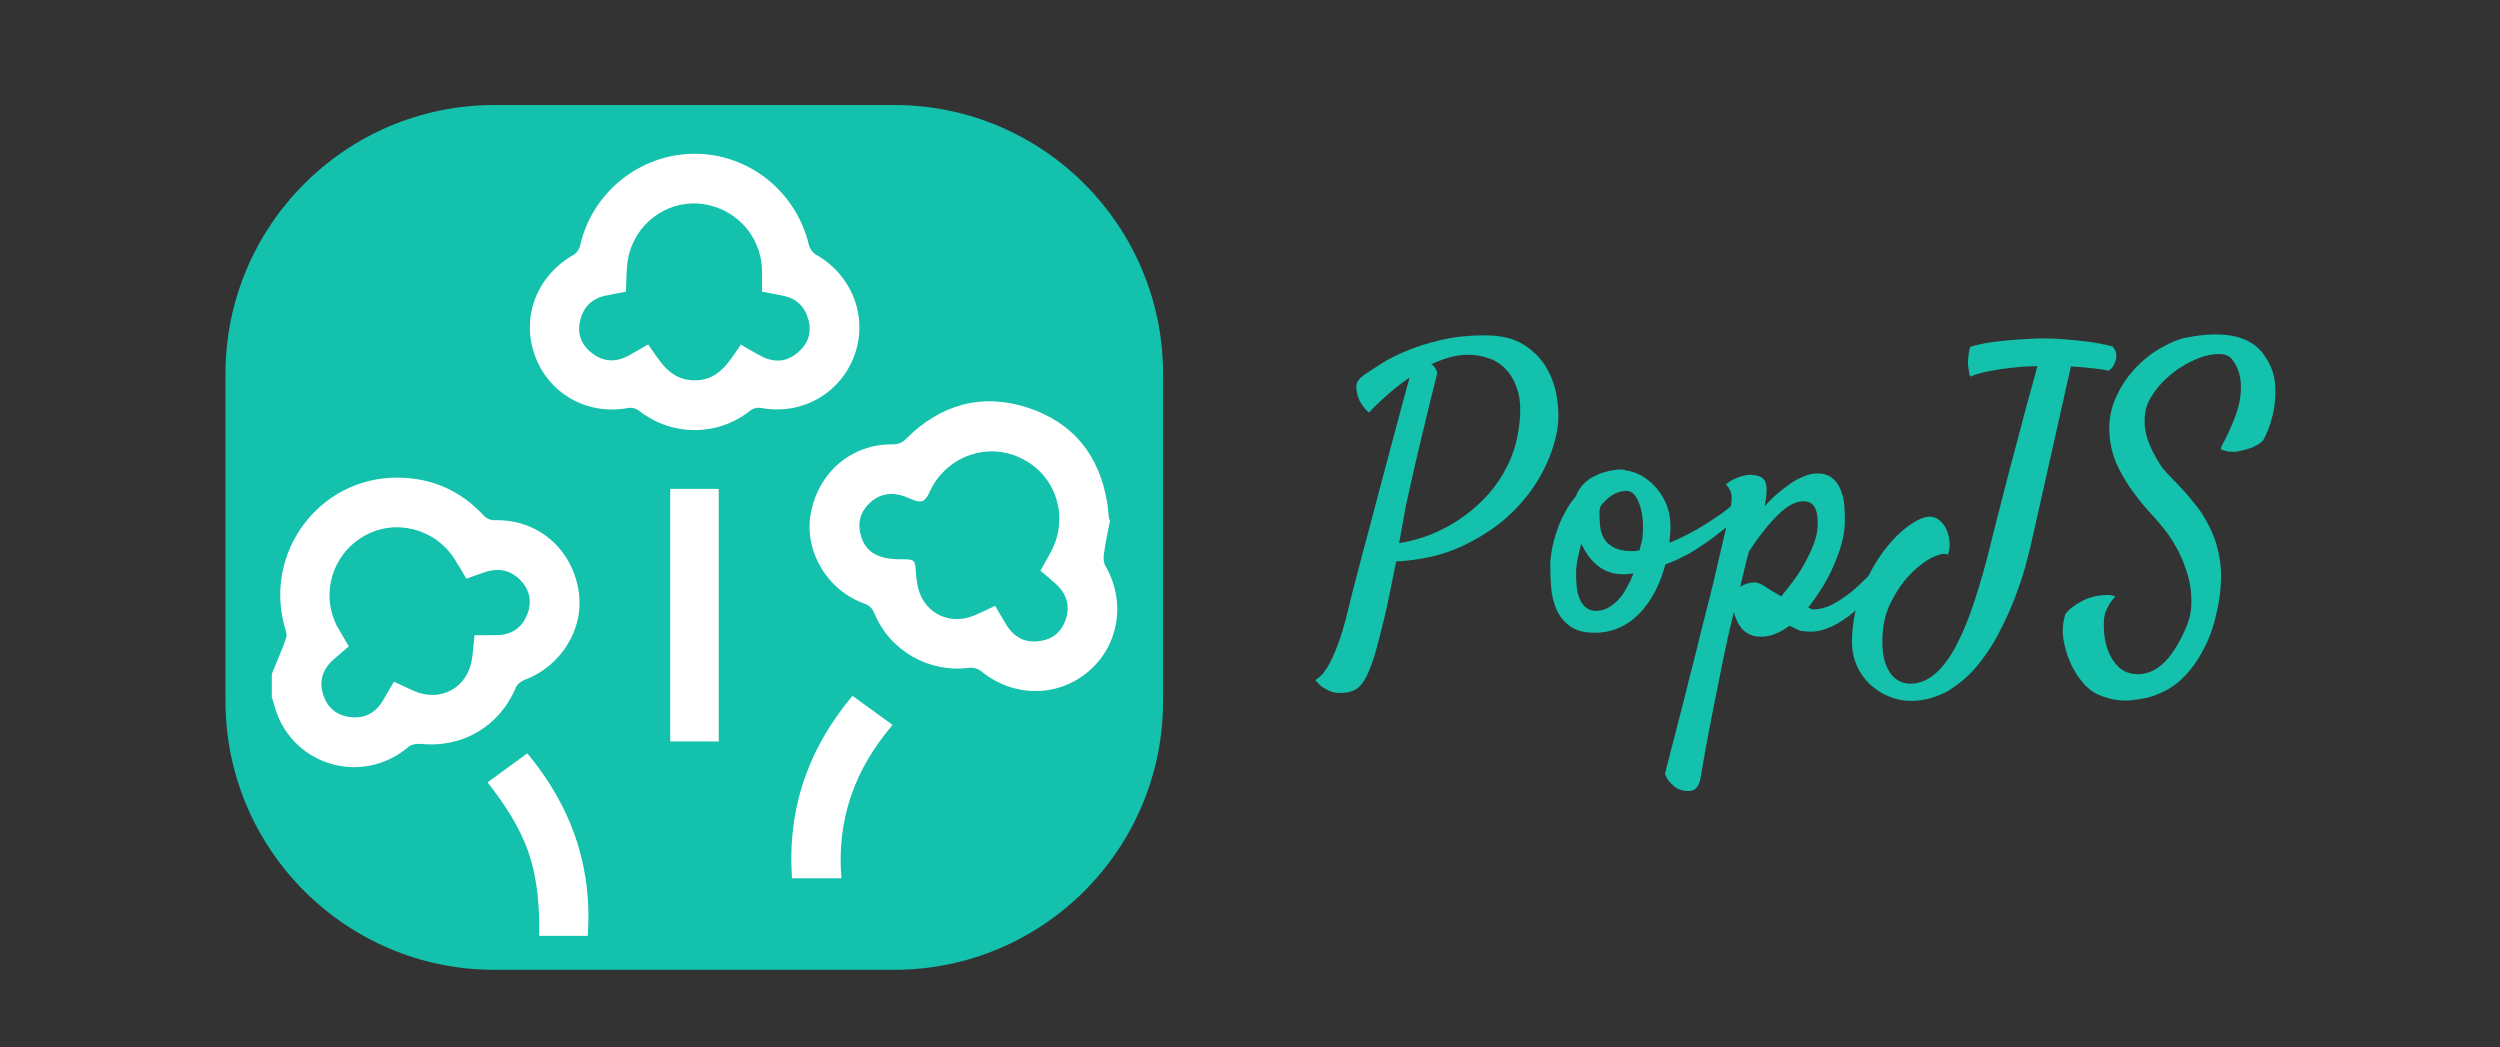 <?xml version="1.0" encoding="utf-8"?>
<!-- Generator: Adobe Illustrator 26.5.0, SVG Export Plug-In . SVG Version: 6.00 Build 0)  -->
<svg version="1.1" id="Capa_1" xmlns="http://www.w3.org/2000/svg" xmlns:xlink="http://www.w3.org/1999/xlink" x="0px" y="0px"
	 viewBox="0 0 1133.2 474.8" style="enable-background:new 0 0 1133.2 474.8;" xml:space="preserve">
<rect x="0" y="0" width="1133.2" height="474.8" fill="#333333" stroke="none"/>
<style type="text/css">
	.st0{fill:#13C1AC;}
	.st1{fill:#FFFFFF;}
</style>
<g>
	<g>
		<path class="st0" d="M405.3,439.6H224.1c-67.3,0-121.9-54.6-121.9-121.9V169.5c0-67.3,54.6-121.9,121.9-121.9h181.2
			c67.3,0,121.9,54.6,121.9,121.9v148.2C527.2,385.1,472.6,439.6,405.3,439.6z"/>
		<g>
			<path class="st1" d="M123.2,305.5c2.2-5.4,4.5-10.7,6.5-16.2c0.4-1.1,0.1-2.7-0.3-3.9c-10.5-34.4,15.1-69.2,51-68.9
				c15.2,0.1,28.2,5.8,38.6,16.9c1.7,1.8,3.3,2.5,5.8,2.4c18.8-0.3,34.1,12.6,37.4,31.5c3,17.1-7.5,34.6-24.5,40.9
				c-1.6,0.6-3.4,2.1-4,3.7c-7.4,17.4-24.1,27.2-42.9,25.3c-1.9-0.2-4.3,0.2-5.7,1.4c-21.7,18.3-54.3,7.8-61-19.8
				c-0.2-0.9-0.6-1.8-0.9-2.7C123.2,312.4,123.2,308.9,123.2,305.5z M158.1,293c-2.2,1.9-4.2,3.6-6.2,5.3c-5.2,4.3-7.5,9.7-5.5,16.3
				c1.8,5.9,5.8,9.5,12,10.4c7,1,12.1-2,15.5-8c1.5-2.7,3.1-5.3,4.7-8c3.2,1.5,6,2.8,8.8,4.1c12.4,5.5,24.8-1.4,26.6-14.8
				c0.5-3.4,0.7-6.8,1.1-10.4c3.7,0,6.9,0.1,10.1,0c6.5-0.1,11.3-3.2,13.7-9.2c2.3-5.7,1.4-11.1-2.9-15.6c-4.5-4.7-10-5.8-16.1-3.8
				c-2.8,0.9-5.6,2-8.5,3c-1.9-3.2-3.6-6.2-5.5-9.1c-8.9-13.8-27.1-18.3-41.1-10.1c-14.2,8.3-19.5,25.9-12.1,40.6
				C154.4,286.6,156.2,289.6,158.1,293z"/>
			<path class="st1" d="M314.7,69.7c24.8-0.1,46.3,17.2,52,41.5c0.4,1.6,1.8,3.5,3.3,4.3c16.2,9.2,23.5,28,17.4,45.3
				c-6.2,17.3-23.6,27.4-41.9,24.2c-2.2-0.4-3.9-0.1-5.8,1.4c-14.6,11.4-34.9,11.4-49.6,0.1c-1.8-1.4-3.4-1.9-5.7-1.5
				c-18.6,3.3-36-6.8-42.1-24.3s1.3-36,17.9-45.3c1.3-0.8,2.5-2.7,2.8-4.3C268.5,87.1,290.1,69.8,314.7,69.7z M335.8,156.2
				c3.5,2,6.7,4,10,5.6c5.6,2.7,11,2.1,15.7-1.9c4.6-3.8,6.5-8.8,5-14.7c-1.5-6-5.3-9.8-11.3-11.1c-3.1-0.7-6.3-1.2-9.8-1.9
				c0-3.4,0.1-6.6,0-9.8c-0.4-15.9-12.6-28.8-28.6-30.1c-15.2-1.2-29.3,9.6-32.1,24.9c-0.9,4.8-0.7,9.9-1,15
				c-2.9,0.6-5.8,1.1-8.7,1.7c-6.4,1.2-10.5,5-12,11.3c-1.5,6.1,0.5,11.2,5.4,14.9c5.1,4,10.8,4.2,16.5,1.1c2.9-1.6,5.8-3.3,8.9-5.1
				c5.4,7.7,9.8,16.2,20.9,16.3C325.9,172.5,330.5,163.9,335.8,156.2z"/>
			<path class="st1" d="M503.2,235.6c-1,5.1-2.1,10.2-2.8,15.4c-0.3,1.8-0.2,4,0.6,5.4c9.5,16.3,6.3,36.3-7.8,48.1
				c-14,11.8-34.1,11.6-48.5-0.3c-1.3-1.1-3.6-1.7-5.3-1.5c-18.3,2.4-36-7.6-43.1-24.8c-1-2.3-2.2-3.5-4.5-4.3
				c-16.9-6-27.4-23.8-24.3-40.9c3.5-18.7,18.5-31.5,37.2-31.3c2.6,0,4.3-0.7,6.1-2.6c15.6-15.5,34.2-20.8,55.1-14
				c20.7,6.8,32.5,21.7,36,43.2c0.4,2.5,0.5,4.9,0.8,7.4C502.9,235.6,503.1,235.6,503.2,235.6z M471.6,258.7c1.8-3.2,3.5-6.1,5-9
				c7.7-14.9,2.6-32.7-11.7-40.9c-14.5-8.4-32.5-3.8-41.6,10.5c-1.7,2.7-2.8,6.9-5.2,7.8c-2.3,0.9-6-1.5-9-2.4
				c-0.4-0.1-0.7-0.2-1.1-0.3c-5.6-1.4-10.4,0.1-14.3,4.1c-4,4.1-5.1,9.1-3.4,14.5c2.2,7.3,7.7,10.5,17.7,10.5c6.8,0,6.8,0,7.2,6.6
				c0.1,1.4,0.3,2.7,0.5,4.1c1.8,12.9,14.1,19.9,26.1,14.7c3.1-1.3,6.1-2.8,9.3-4.3c1.8,3.1,3.4,6,5.2,8.8c3.4,5.5,8.4,8.1,14.8,7.2
				c6.2-0.8,10.3-4.4,12.1-10.2c1.9-6.2,0.1-11.5-4.7-15.8C476.3,262.6,474,260.7,471.6,258.7z"/>
			<path class="st1" d="M303.8,221.6c7.4,0,14.6,0,22,0c0,38.1,0,76.2,0,114.5c-7.3,0-14.6,0-22,0
				C303.8,297.9,303.8,259.9,303.8,221.6z"/>
			<path class="st1" d="M239,341.5c21.7,26,29.5,54.1,27.4,82.7c-7.1,0-14.3,0-22,0c0.2-12.6-0.6-25-4.6-37.1
				c-4-12-10.9-22.3-18.8-32.5C227.1,350.2,232.9,345.9,239,341.5z"/>
			<path class="st1" d="M381.4,398.1c-8,0-15.1,0-22.4,0c-2.2-31.4,7.3-58.7,27.4-82.7c5.9,4.3,11.7,8.5,18.2,13.2
				C387.4,348.6,379.2,371.6,381.4,398.1z"/>
		</g>
	</g>
	<g>
		<path class="st0" d="M596.2,308.3c0.5-0.3,1.2-0.9,2.2-1.7c1-0.8,2.1-2.3,3.5-4.5c1.3-2.2,2.8-5.4,4.4-9.6s3.3-9.8,5-17
			c0.9-3.8,2.1-8.7,3.7-14.6c1.5-5.9,3.2-12.2,5-18.9c1.8-6.7,3.6-13.6,5.5-20.8c1.9-7.1,3.7-13.9,5.4-20.3s3.3-12.3,4.7-17.5
			s2.5-9.3,3.3-12.2c-2.2,1.4-4.3,3-6.4,4.7c-1.9,1.5-3.8,3.2-5.9,5.1s-4.1,3.9-6.1,6c-1.5-1.3-2.7-2.7-3.5-4.2
			c-0.5-0.7-0.9-1.4-1.2-2.3c-0.7-1.7-1-3.5-1-5.4c0-1.9,1.4-3.8,4.3-5.7c1.5-1,3.8-2.5,6.9-4.5c3.1-2,6.9-3.9,11.4-5.8
			s9.8-3.6,15.8-5c6-1.4,12.7-2.1,20-2.1s13.2,1.5,17.6,4.3c4.5,2.9,7.9,6.4,10.3,10.6c2.4,4.2,3.9,8.6,4.6,13.2
			c0.7,4.6,0.9,8.7,0.5,12.2c-0.7,6.5-2.8,13.3-6.3,20.3c-3.5,7.1-8.3,13.6-14.4,19.6c-6.1,6-13.6,11-22.4,15.2
			c-8.8,4.2-18.9,6.5-30.2,7.1c-0.9,4.4-1.9,8.9-2.8,13.6c-0.9,4.6-1.9,9.2-3,13.6s-2.1,8.6-3.2,12.5c-1.1,3.9-2.2,7.2-3.4,10
			c-1.2,3-2.7,5.4-4.5,7.2c-1.9,1.8-4.8,2.7-8.9,2.7c-2.1,0-4-0.5-5.8-1.6C599.3,311.6,597.7,310.1,596.2,308.3z M637.3,229
			c-0.3,1.9-0.8,4.3-1.3,7.2s-1.1,6.3-1.8,10c3.1-0.5,6.6-1.3,10.4-2.5s7.6-2.9,11.5-5s7.6-4.6,11.2-7.6s7-6.4,10-10.3
			c3-3.9,5.5-8.3,7.6-13.2c2-4.9,3.3-10.4,3.9-16.4c0.6-5.8,0.3-10.6-1-14.5c-1.2-3.9-3-7-5.3-9.4c-2.3-2.4-5-4.1-8-5
			c-3-1-6-1.5-9-1.5c-2.9,0-5.7,0.4-8.5,1.2c-2.8,0.8-5.6,1.9-8.3,3.1c0.3,0.1,0.8,0.4,1.2,0.9c0.7,0.7,1.2,1.7,1.6,3
			c-2.8,11.2-5.1,20.6-6.9,28.2c-1.8,7.5-3.2,13.7-4.3,18.4C639,221.2,638,225.7,637.3,229z"/>
		<path class="st0" d="M754.9,255.8c-1.2,4.4-2.7,8.5-4.7,12.3c-2,3.8-4.3,7.1-7,9.9c-2.7,2.8-5.8,5-9.2,6.5
			c-3.4,1.6-7.2,2.3-11.2,2.3c-4.8,0-8.5-1-11.2-3c-2.7-2-4.8-4.5-6.1-7.6c-1.3-3-2.1-6.3-2.4-9.9c-0.3-3.6-0.4-7-0.4-10.1
			c0-2.2,0.3-4.6,0.8-7.3c0.5-2.7,1.2-5.4,2.2-8.2c0.9-2.8,2.1-5.6,3.6-8.3c1.4-2.8,3.2-5.3,5.1-7.6c0.7-2,1.8-3.7,3.2-5.2
			c1.4-1.5,3.1-2.8,5-3.7c1.9-1,4-1.7,6.2-2.3c2.2-0.5,4.3-0.8,6.4-0.8c0.3,0,0.7,0.1,1,0.2c0.3,0.1,0.6,0.2,1,0.3
			c1.5,0.1,3.4,0.7,5.6,1.7s4.5,2.6,6.6,4.7c2.1,2.1,4,4.7,5.5,7.9c1.5,3.2,2.3,7,2.3,11.6c0,0.9-0.1,2.1-0.2,3.4
			c-0.1,1.3-0.2,2.5-0.3,3.4c2.7-1,5.4-2.3,8.3-3.8c2.9-1.5,5.7-3.1,8.4-4.8c2.7-1.7,5.2-3.4,7.6-5.1c2.3-1.7,4.2-3.3,5.6-4.7
			c1.2-1,2.1-1.6,3-1.7c0.8-0.1,1.4,0.1,1.7,0.7c0.3,0.6,0.4,1.4,0.2,2.4c-0.2,1-0.9,2.2-1.9,3.5c-0.6,0.7-2.1,2.1-4.4,4.2
			c-2.4,2.1-5.2,4.3-8.4,6.8c-3.2,2.4-6.8,4.8-10.6,7.1C762,252.9,758.3,254.6,754.9,255.8z M714.4,260c0,2.1,0.1,4.1,0.3,6.2
			c0.2,2,0.7,3.8,1.4,5.4s1.6,2.8,2.8,3.8c1.2,1,2.7,1.5,4.5,1.5c2.1,0,4-0.5,5.7-1.5c1.7-1,3.3-2.3,4.7-3.8s2.6-3.4,3.7-5.4
			c1.1-2,2.1-4.1,2.9-6.3c-0.8,0.1-1.6,0.2-2.3,0.3c-0.8,0.1-1.6,0.1-2.5,0.1c-4.4,0-8.2-1.3-11.4-3.9c-3.2-2.6-5.6-5.9-7.4-10
			c-0.7,2.4-1.3,4.8-1.7,7.1C714.6,255.7,714.4,257.9,714.4,260z M725.5,229.4c-0.3,1-0.5,2.1-0.5,3.3c0,1.9,0.1,3.8,0.3,5.8
			c0.2,2,0.8,3.9,1.7,5.5c0.9,1.6,2.4,3,4.4,4.1c2,1.1,4.8,1.7,8.4,1.7c0.6,0,1.2,0,1.7-0.1c0.6-0.1,1.2-0.1,1.7-0.3
			c0.3-1.5,0.7-2.9,1-4.1c0.3-1.2,0.4-2.3,0.4-3.2c0.2-2.2,0.2-4.5,0-6.8c-0.2-2.3-0.7-4.4-1.3-6.3c-0.6-1.9-1.5-3.5-2.4-4.7
			c-1-1.2-2.2-1.8-3.6-1.8c-2.2,0-4.3,0.6-6.3,1.8C729.1,225.5,727.2,227.2,725.5,229.4z"/>
		<path class="st0" d="M760.9,357.7c-0.8-0.3-1.6-0.9-2.4-1.6c-0.7-0.6-1.4-1.3-2.1-2.2s-1.3-1.9-1.7-3.2c3.2-12.4,6-23.2,8.3-32.3
			c2.3-9.2,4.2-16.8,5.8-22.9c1.7-7.2,3.2-13.2,4.5-18.1c1.2-4.6,2.3-9.3,3.5-13.9c0.9-4.1,1.9-8.4,3-13c1.1-4.6,2.1-9,3-13
			c1.2-4.5,1.9-8.1,2.1-10.9c0.2-2.7-0.6-5.1-2.6-7c1.4-1.2,2.8-2.1,4.3-2.7c1.4-0.6,2.8-1.1,3.9-1.3c1.3-0.3,2.5-0.5,3.8-0.3
			c3.1,0.2,5.1,1.2,5.8,3c0.8,1.7,0.8,4.5,0.3,8.3c-0.1,0.6-0.2,1.1-0.3,1.5c-0.1,0.4-0.1,0.8-0.1,1.3c1.6-1.9,3.4-3.7,5.4-5.4
			c2-1.7,4-3.3,6-4.7c2-1.4,4.1-2.5,6.3-3.4c2.1-0.9,4.2-1.3,6.2-1.3c2.7,0,4.8,0.7,6.5,2c1.7,1.3,3,3.1,3.9,5.3
			c0.9,2.2,1.5,4.7,1.7,7.4c0.2,2.7,0.3,5.4,0.2,8.1c-0.1,2.9-0.6,6-1.5,9.2c-0.9,3.2-2.1,6.5-3.6,9.9c-1.5,3.4-3.2,6.7-5.2,9.9
			c-2,3.2-4.1,6.3-6.3,9c0.5,0.1,0.8,0.2,0.9,0.3c0.1,0.1,0.2,0.1,0.2,0.2c0,0.1,0.1,0.1,0.3,0.2c0.2,0.1,0.5,0.1,1.1,0.1
			c2.7,0,5.4-0.7,8.2-2.1s5.5-3.2,8.2-5.3c2.7-2.1,5.2-4.5,7.7-7c2.5-2.5,4.8-5,6.8-7.4c2-2.4,3.7-4.5,5.1-6.4s2.4-3.3,3.1-4.1
			c0.9-1.2,1.8-1.9,2.6-2.3c0.8-0.4,1.4-0.4,1.9-0.1c0.5,0.3,0.7,1,0.7,2c0,1-0.3,2.2-1,3.7c-0.5,1-1.5,2.7-3,5
			c-1.5,2.3-3.4,4.9-5.6,7.8c-2.2,2.9-4.7,5.9-7.6,9c-2.8,3.1-5.8,6-9,8.5c-3.1,2.6-6.3,4.7-9.6,6.3s-6.5,2.5-9.6,2.5
			c-1.5,0-2.7-0.1-3.7-0.2c-0.9-0.1-1.7-0.3-2.3-0.6c-0.6-0.3-1.2-0.6-1.8-0.9c-0.6-0.3-1.3-0.6-2.1-1c-2.1,1.6-4.2,2.9-6.4,3.7
			c-2.2,0.9-4.3,1.3-6.4,1.3c-2,0-3.7-0.3-5.1-1c-1.5-0.6-2.6-1.5-3.6-2.6c-0.9-1.1-1.7-2.3-2.3-3.7c-0.6-1.3-1-2.6-1.4-3.9
			c-0.1,0.5-0.2,0.9-0.3,1.2c-0.1,0.3-0.1,0.8-0.3,1.4c-1.4,5.6-2.8,12-4.3,19.3c-1.3,6.3-2.8,13.9-4.6,22.9
			c-1.8,9-3.7,19.2-5.6,30.7c-0.7,3.1-1.9,4.9-3.7,5.4C765.3,358.8,763.3,358.6,760.9,357.7z M792.8,249.9c-0.6,2-1.2,4.3-1.8,6.9
			c-0.6,2.6-1.4,5.7-2.2,9.3c0.9-0.7,2-1.2,3.1-1.6c1.2-0.3,2.3-0.5,3.5-0.5c1.3,0,2.9,0.7,4.9,2c2,1.3,4.3,2.8,7.1,4.3
			c1.7-2.1,3.6-4.4,5.5-7s3.7-5.3,5.2-8.1s2.9-5.6,4-8.5c1.1-2.9,1.7-5.7,1.8-8.3c0.2-3.5-0.2-6.2-1.2-8.2c-1-2-2.8-3-5.2-3
			c-3.6,0-7.5,2.1-11.7,6.3C801.5,237.7,797.2,243.2,792.8,249.9z"/>
		<path class="st0" d="M866.1,317.7c-3.4,0-6.7-0.7-9.9-2c-3.2-1.3-6.1-3.2-8.7-5.6c-2.5-2.4-4.6-5.4-6.1-9
			c-1.5-3.5-2.1-7.6-1.9-12.1c0.3-7.9,1.9-15.2,4.7-21.9c2.8-6.7,6-12.5,9.7-17.4s7.5-8.7,11.3-11.4c3.8-2.7,7-4.1,9.6-4.1
			c1.6,0,3.1,0.6,4.4,1.7c1.3,1.1,2.4,2.5,3.1,4.2c0.8,1.7,1.2,3.5,1.4,5.6c0.2,2-0.1,4-0.8,5.8c-1.2-0.8-3.3-0.5-6.4,0.9
			s-6.4,3.7-9.7,7c-3.4,3.3-6.4,7.4-9,12.3c-2.7,4.9-4.2,10.3-4.5,16.3c-0.2,3.9,0,7.3,0.6,10.1s1.6,5,2.8,6.8s2.6,3,4.2,3.8
			c1.6,0.8,3.2,1.2,5,1.2c4.2,0,8-1.6,11.5-4.7s6.7-7.5,9.6-13.1c2.9-5.6,5.6-12.3,8.2-20.2c2.5-7.8,5-16.5,7.3-26
			c0.7-2.9,1.6-6.5,2.7-10.8c1.1-4.3,2.3-9,3.6-14c1.3-5,2.6-10.3,4.1-15.6c1.4-5.4,2.8-10.5,4.1-15.5c1.3-4.9,2.5-9.5,3.7-13.7
			c1.2-4.2,2.1-7.7,2.8-10.3c-3.8,0-7.6,0.2-11.5,0.7c-3.2,0.3-6.6,0.8-10.1,1.5c-3.5,0.6-6.4,1.5-8.7,2.5c-0.2-0.1-0.4-0.4-0.5-1
			c-0.1-0.5-0.2-1.1-0.3-1.7c-0.1-0.7-0.2-1.4-0.3-2.3c-0.1-0.9-0.1-1.9,0-2.8c0.1-0.8,0.2-1.7,0.3-2.7c0.1-1,0.3-2,0.7-3
			c3-0.9,6.5-1.7,10.5-2.2s7.7-0.9,11.2-1.1c4.1-0.3,8.2-0.5,12.5-0.5c3.1,0,6.4,0.2,9.7,0.5c2.9,0.2,6.1,0.6,9.7,1
			c3.6,0.5,7.2,1.2,10.8,2.1c0.8,0.8,1.3,1.7,1.6,2.8c0.1,0.5,0.2,1,0.2,1.6c0,0.9-0.2,1.8-0.5,2.6c-0.2,0.7-0.6,1.4-1.1,2.2
			c-0.5,0.8-1.2,1.4-2,1.8c-1.3-0.3-2.9-0.6-4.8-0.8s-3.8-0.4-5.6-0.6c-2.1-0.2-4.3-0.4-6.6-0.5l-18.4,82c-0.5,2-1.3,5.1-2.4,9.3
			c-1.2,4.2-2.8,8.9-4.8,14.1c-2,5.2-4.5,10.5-7.3,15.9c-2.8,5.4-6.2,10.4-10,14.9c-3.8,4.5-8.2,8.1-13,11
			C877.4,316.2,872,317.7,866.1,317.7z"/>
		<path class="st0" d="M1006.7,203.6c-0.1-0.3,0.2-1.2,1-2.7c0.8-1.4,1.7-3.2,2.7-5.4c1-2.1,2-4.6,3-7.3c1-2.7,1.7-5.5,2.1-8.4
			c0.4-2.9,0.4-5.8-0.1-8.7c-0.5-2.9-1.7-5.7-3.7-8.3c-1.2-1.4-2.9-2.2-5.1-2.3s-4.8,0.2-7.6,1c-2.8,0.9-5.8,2.2-8.9,4
			c-3.1,1.8-5.9,3.9-8.4,6.3c-2.6,2.4-4.7,5-6.5,7.9c-1.8,2.9-2.8,5.9-3,8.9c-0.2,2.4-0.1,4.7,0.3,6.8c0.4,2.1,1,4,1.7,5.7
			s1.4,3.4,2.3,4.9c0.8,1.5,1.6,2.8,2.3,4c0.9,1.6,2.4,3.4,4.3,5.4c2,2,4.1,4.2,6.4,6.7c2.3,2.5,4.6,5.3,7,8.4
			c2.3,3.1,4.3,6.7,6.1,10.6c1.7,3.9,3,8.3,3.7,13.2s0.6,10.3-0.2,16.2c-1.3,8.6-3.3,15.7-6.1,21.5s-5.8,10.3-9.1,13.8
			s-6.6,6-10,7.6c-3.4,1.6-6.1,2.6-8.3,3c-1.7,0.3-3.8,0.7-6.2,1c-2.4,0.3-4.9,0.2-7.5-0.2c-2.6-0.4-5.2-1.2-7.9-2.4
			c-2.7-1.2-5-3.1-7.1-5.6c-2.4-2.9-4.3-6-5.7-9.4c-1.3-2.9-2.2-6.2-2.9-10c-0.6-3.8-0.3-7.7,1-11.7c0.9-1,1.9-2,3-2.8
			c1-0.8,2.1-1.5,3.1-2.1c1.2-0.7,2.4-1.3,3.7-1.9c1.5-0.5,3-0.9,4.5-1.2c1.3-0.2,2.6-0.4,4.1-0.4c1.4-0.1,2.8,0.1,4.1,0.6
			c-1.7,2-3,3.8-3.7,5.6c-0.5,0.9-0.8,1.7-1,2.4c-0.5,2.2-0.6,4.8-0.4,7.9s0.8,6,1.9,8.9c1.1,2.8,2.7,5.3,4.8,7.3
			c2.1,2,4.9,3.1,8.3,3.2c8.5,0.2,15.6-6.4,21.6-19.8c2-4.2,3-8.4,3-12.7c0.1-4.3-0.5-8.4-1.6-12.3c-1.1-3.9-2.6-7.6-4.3-11
			c-1.8-3.4-3.6-6.3-5.5-8.8c-1.9-2.4-4.1-5.1-6.7-7.9c-2.6-2.8-5.2-5.9-7.7-9.3c-2.6-3.4-4.8-7-6.9-11c-2-3.9-3.4-8.2-4.1-12.9
			c-0.9-6.5-0.3-12.4,1.8-17.8c2.1-5.4,5-10.1,8.7-14.2c3.7-4.1,7.6-7.4,12-9.9c4.3-2.5,8.2-4.2,11.6-4.9
			c18.7-3.7,30.9-0.6,36.7,9.4c2.4,3.8,3.8,7.9,4,12.2c0.2,4.3,0,8.3-0.8,11.9c-0.8,3.7-1.7,6.7-2.8,9.2c-1.1,2.5-1.8,3.9-2.2,4.1
			c-0.7,0.7-1.8,1.5-3.3,2.3c-1.5,0.8-3.9,1.6-7.3,2.3c-0.9,0.2-1.9,0.3-2.8,0.3c-0.8,0-1.7-0.1-2.6-0.2
			C1008.2,204.2,1007.4,204,1006.7,203.6z"/>
	</g>
</g>
</svg>
